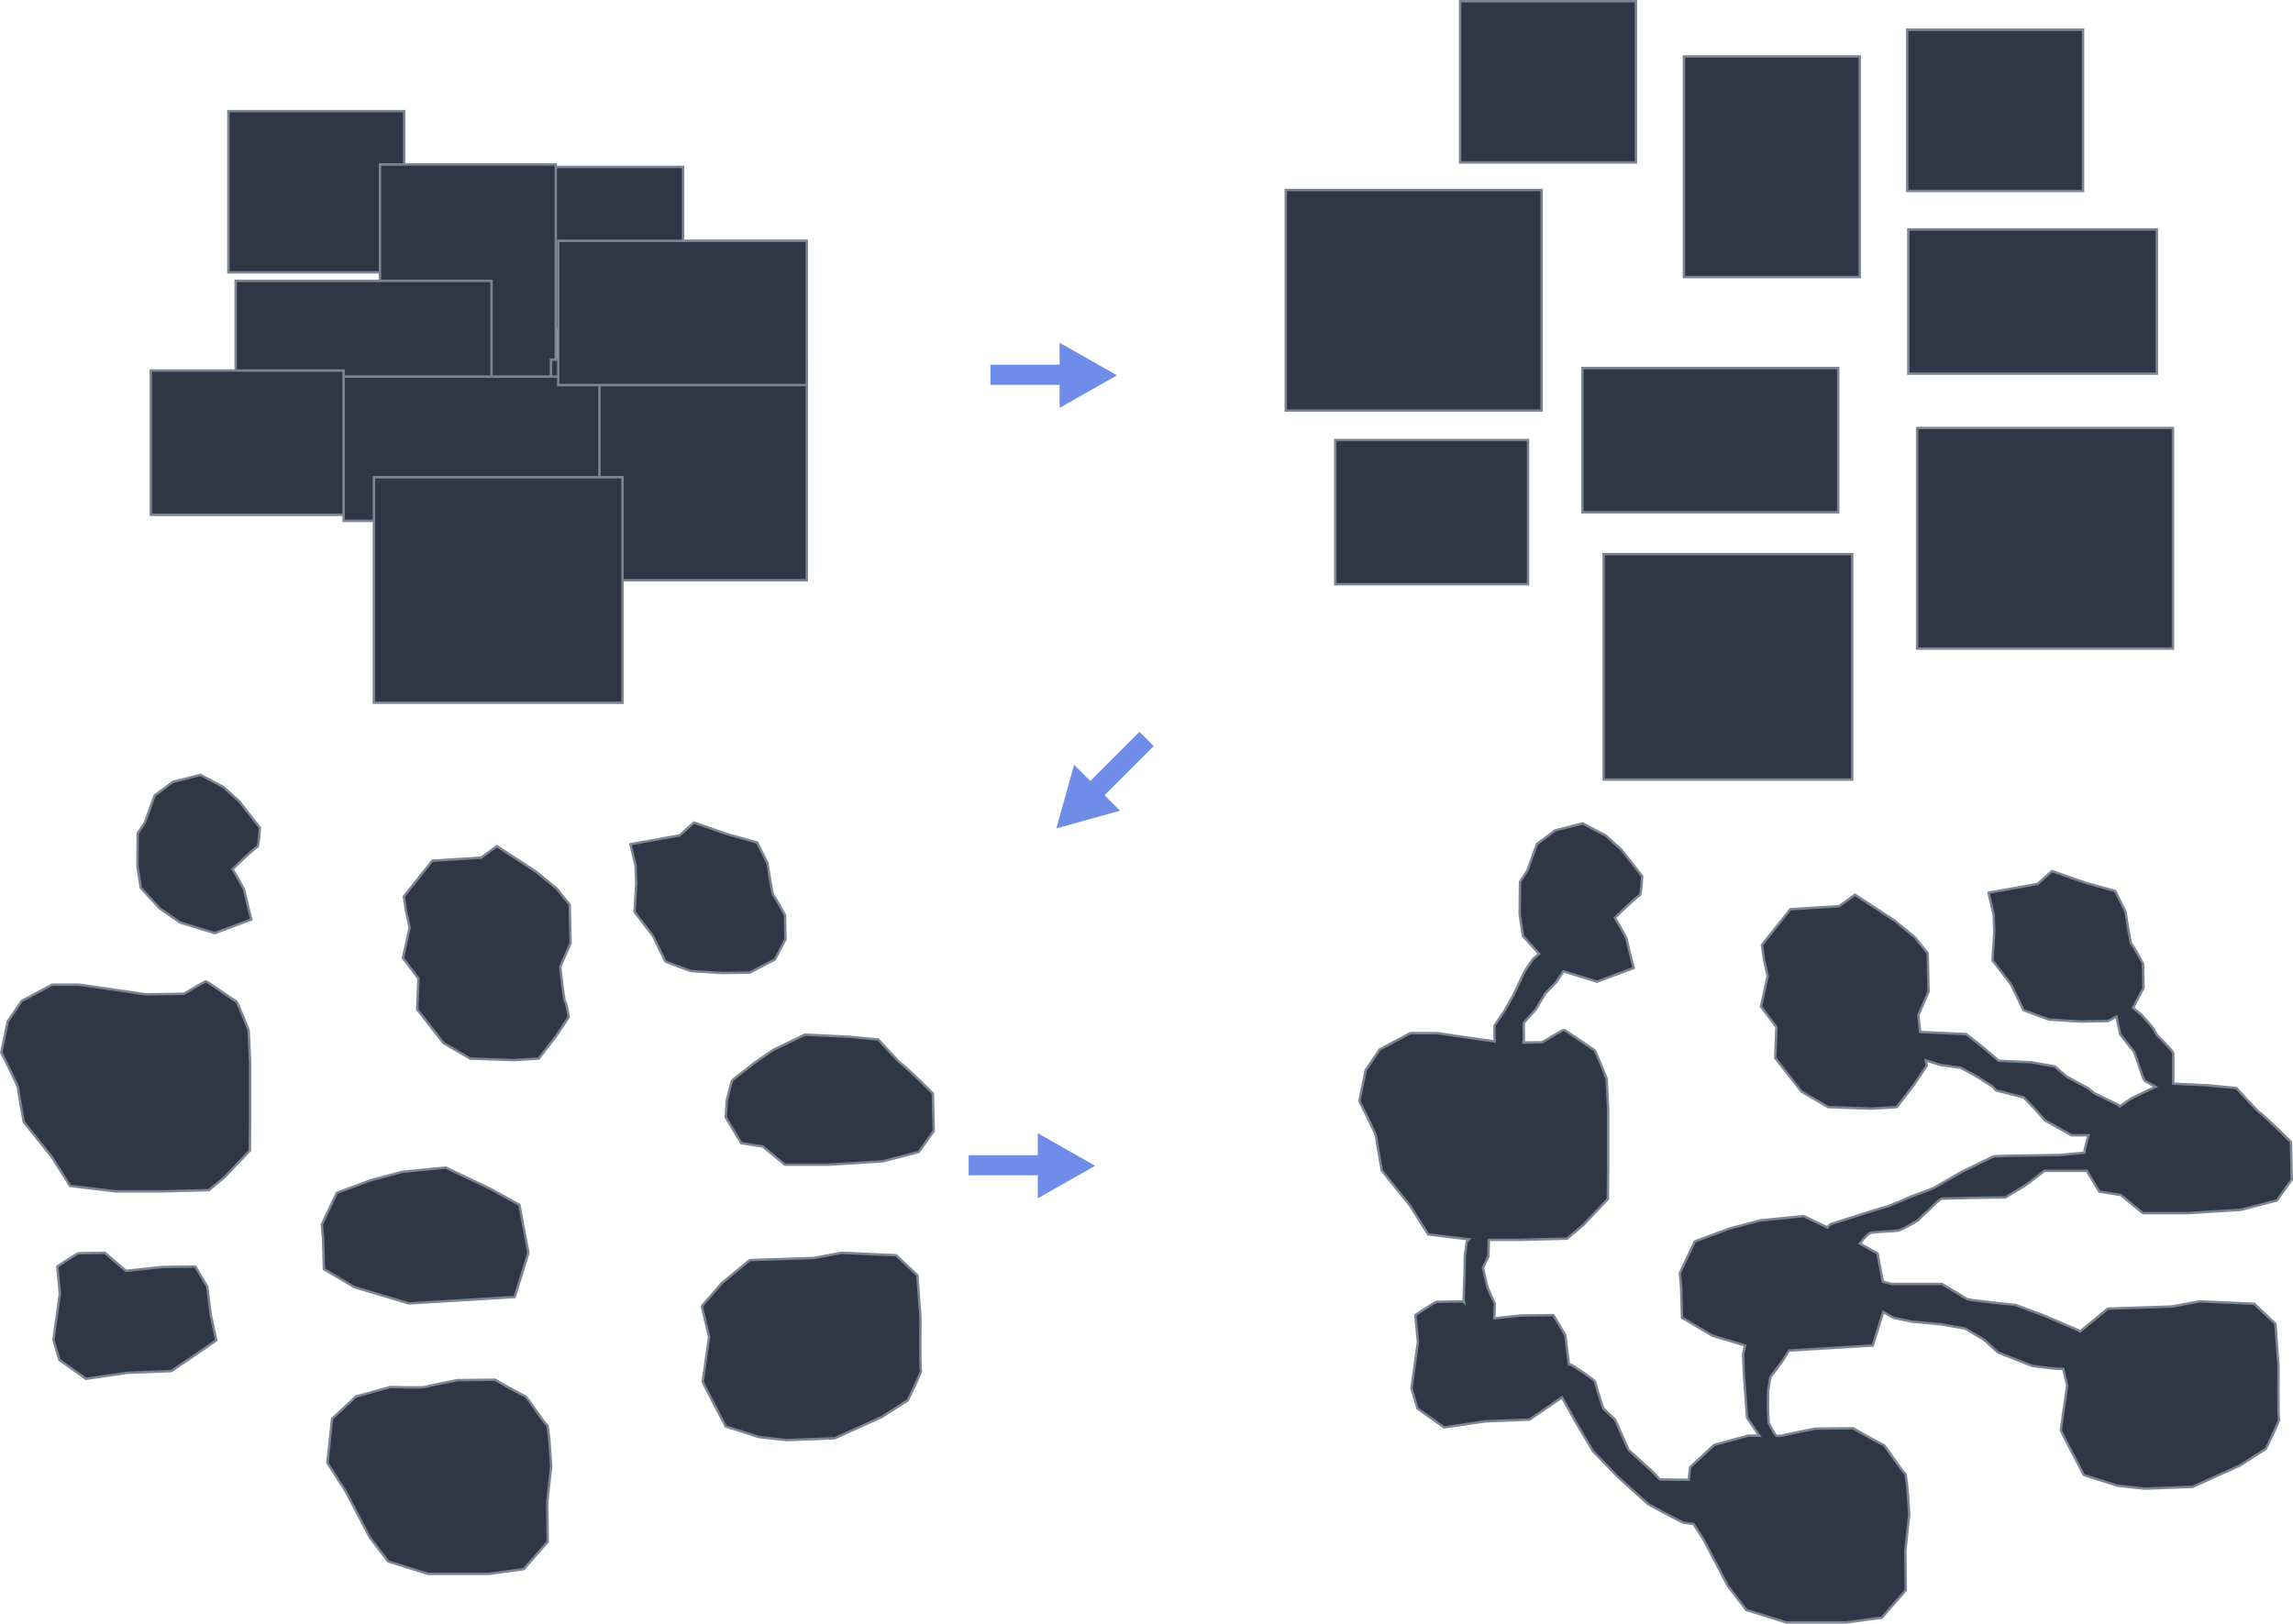 <?xml version="1.0" encoding="UTF-8"?>
<svg width="250.17mm" height="177.18mm" version="1.1" viewBox="0 0 250.17 177.18" xmlns="http://www.w3.org/2000/svg" xmlns:cc="http://creativecommons.org/ns#" xmlns:dc="http://purl.org/dc/elements/1.1/" xmlns:rdf="http://www.w3.org/1999/02/22-rdf-syntax-ns#">
 <g fill="#2f3744" stroke="#7b8694" stroke-linecap="round" stroke-width=".265">
  <rect x="24.919" y="12.125" width="19.182" height="17.595"/>
  <rect x="55.346" y="18.21" width="19.182" height="17.595"/>
  <rect x="41.455" y="17.946" width="19.182" height="24.077"/>
  <rect x="25.713" y="30.646" width="27.914" height="24.077"/>
  <rect x="60.109" y="39.245" width="27.914" height="24.077"/>
  <rect x="37.487" y="41.097" width="27.914" height="15.743"/>
  <rect x="16.452" y="40.435" width="21.034" height="15.743"/>
  <rect x="60.902" y="26.28" width="27.12" height="15.743"/>
  <rect x="40.794" y="52.077" width="27.12" height="24.606"/>
  <rect x="159.3" y=".132" width="19.182" height="17.595"/>
  <rect x="208.08" y="3.243" width="19.182" height="17.595"/>
  <rect x="183.72" y="6.159" width="19.182" height="24.077"/>
  <rect x="140.28" y="20.73" width="27.914" height="24.077"/>
  <rect x="209.16" y="46.702" width="27.914" height="24.077"/>
  <rect x="172.64" y="40.161" width="27.914" height="15.743"/>
  <rect x="145.68" y="48.015" width="21.034" height="15.743"/>
  <rect x="208.2" y="25.035" width="27.12" height="15.743"/>
  <rect x="174.96" y="60.469" width="27.12" height="24.606"/>
  <path d="m5.662 126.27-3.076-3.837s-0.628-3.506-0.628-3.737-1.819-3.837-1.819-3.837l0.695-3.373 1.521-2.249 3.34-1.786h2.943l7.309 1.058 4.134-0.066s2.249-1.356 2.381-1.356c0.132 0 3.175 2.15 3.307 2.183 0.132 0.033 1.356 3.142 1.356 3.142l0.165 3.473v5.92l-0.033 3.737-2.712 2.877-1.753 1.455-5.093 0.132h-5.126l-4.928-0.595z"/>
  <path d="m21.868 84.564-3.01 0.761-1.984 1.488-1.058 2.91-0.794 1.224-0.033 3.572 0.364 2.348 2.05 2.249 2.249 1.554 3.77 1.158 4.002-1.488s-0.761-2.977-0.761-3.142c0-0.165-1.29-2.348-1.29-2.348s2.481-2.414 2.679-2.414 0.298-2.117 0.298-2.117l-2.249-2.877-1.72-1.554z"/>
  <path d="m44.06 97.827 3.109-3.903 5.325-0.331 1.72-1.257 4.3 2.811 2.216 1.819 1.422 1.753 0.099 4.2-1.125 2.58s0.397 3.803 0.529 3.803 0.397 1.687 0.397 1.687l-1.389 2.084-1.885 2.447-2.745 0.165-4.729-0.165-2.91-1.687-2.877-3.671 0.132-3.373-1.687-2.249 0.728-3.307-0.397-1.819z"/>
  <path d="m68.783 92.124 5.355-0.959 1.567-1.403 3.695 1.286 3.204 0.889 1.123 2.245s0.538 3.555 0.655 3.555 1.263 2.128 1.263 2.128l0.047 2.643-1.146 2.198-2.736 1.427-3.017 0.047-3.391-0.21s-2.806-0.982-2.83-1.076c-0.023-0.094-1.333-2.76-1.333-2.76l-2.011-2.619 0.187-3.11-0.07-1.918z"/>
  <path d="m79.282 120.15s0.496-2.05 0.595-2.216c0.099-0.165 2.58-2.05 2.58-2.05l1.918-1.323 3.44-1.654 4.862 0.232 3.142 0.298s2.381 2.613 2.514 2.646c0.132 0.033 2.249 2.05 2.249 2.05l1.191 1.191 0.099 4.101-1.621 2.282-3.936 1.025-5.854 0.364h-4.829l-2.414-1.984-2.348-0.364-1.687-2.811z"/>
  <path d="m78.786 139.99 3.01-2.481 6.978-0.232 3.043-0.562 5.953 0.265 2.315 2.183s0.298 4.266 0.331 4.399c0.033 0.132-0.066 5.887 0.066 5.986 0.132 0.099-1.455 3.274-1.455 3.274l-2.844 1.819-5.126 2.315-5.259 0.198-2.977-0.331-3.638-1.158s-2.514-4.763-2.514-4.895 0.695-4.862 0.695-4.862l-0.794-3.373z"/>
  <path d="m35.107 133.63 1.637-3.461 3.788-1.403 3.368-0.889 4.724-0.468 4.911 2.339 3.134 1.731 0.982 5.239-1.497 4.817-11.553 0.702-5.94-1.777-3.321-1.964-0.094-3.321z"/>
  <path d="m6.53 141.16-0.281-2.947s2.151-1.45 2.339-1.45c0.187 0 2.853-0.047 2.853-0.047l2.292 1.964 3.976-0.421 3.601-0.047 1.31 2.198 0.374 3.087 0.608 2.76-2.572 1.777-2.339 1.59-4.817 0.187-4.49 0.655-2.9-2.058-0.655-2.198z"/>
  <path d="m36.23 154.82 2.619-2.432 3.742-1.029s3.508 0.094 3.742 0c0.234-0.093 3.555-0.748 3.555-0.748l4.116-0.047s3.087 1.777 3.274 1.777 2.151 3.087 2.385 3.134c0.234 0.047 0.468 4.537 0.468 4.537l-0.421 3.882 0.047 4.35-2.619 2.993-3.835 0.515h-6.595l-4.35-1.356-2.011-2.619-2.619-5.005-2.011-3.134z"/>
  <path d="m172.68 89.856-3.01 0.761-1.984 1.488-1.058 2.91-0.794 1.224-0.033 3.572 0.364 2.348 1.759 1.93c-0.272 0.227-0.6 0.501-0.631 0.525-0.093 0.07-0.982 1.45-0.982 1.45l-1.169 2.479-0.936 1.661s-1.029 1.566-1.122 1.637c-0.067 0.05-0.042 1.097-0.02 1.809l-6.258-0.906h-2.943l-3.34 1.786-1.521 2.249-0.695 3.373s1.819 3.605 1.819 3.837 0.628 3.737 0.628 3.737l3.076 3.837 1.984 3.142 4.468 0.54-0.268 0.287-0.198 1.554-0.033 1.918-0.099 2.745 0.063 0.384-0.139-0.119s-2.666 0.046-2.853 0.046c-0.187 0-2.338 1.45-2.338 1.45l0.281 2.947-0.702 5.051 0.655 2.198 2.9 2.058 4.49-0.655 4.817-0.187 2.339-1.59 1.218-0.841 1.603 2.871 1.777 2.993 2.713 2.807 3.321 2.993s3.695 2.011 3.882 2.011c0.056 0 0.501 0.059 1.052 0.135l1.132 1.764 2.619 5.005 2.011 2.619 4.35 1.356h6.595l3.835-0.514 2.619-2.994-0.047-4.35 0.421-3.882s-0.234-4.49-0.468-4.537c-0.234-0.047-2.198-3.134-2.385-3.134-0.187 0-3.274-1.778-3.274-1.778l-4.116 0.047s-3.32 0.655-3.554 0.748c-0.059 0.024-0.327 0.035-0.694 0.039-0.177-0.069-0.852-1.451-0.852-1.451l-0.066-1.687 0.033-1.885 0.232-1.389 1.29-1.72 0.741-1.175 9.139-0.555 1.135-3.654c0.576 0.321 1.124 0.633 1.124 0.633l2.058 0.421 3.087 0.281 2.666 0.468 2.058 1.216 1.544 1.403 3.695 1.45s2.385 0.327 2.712 0.327c0.069 0 0.447 7e-3 0.701 0.01l0.429 1.822s-0.695 4.729-0.695 4.862 2.514 4.895 2.514 4.895l3.638 1.158 2.977 0.331 5.259-0.198 5.126-2.315 2.844-1.819s1.587-3.175 1.455-3.274c-0.132-0.099-0.033-5.854-0.066-5.986-0.033-0.132-0.331-4.399-0.331-4.399l-2.315-2.183-5.953-0.265-3.043 0.562-6.978 0.232-3.01 2.481-0.017 0.019c-0.108-0.07-0.29-0.187-0.29-0.187l-3.601-1.544-3.134-1.169s-5.145-0.514-5.332-0.655c-0.187-0.14-2.712-1.637-2.712-1.637h-5.473l-0.977-0.241-0.581-3.098-1.933-1.067c0.033-0.028 0.06-0.055 0.076-0.083 0.14-0.234 0.795-0.982 1.076-1.076 0.281-0.093 2.105-0.187 2.105-0.187s0.842 0 1.262-0.187c0.421-0.187 1.918-0.983 2.058-1.216 0.14-0.234 1.076-0.982 1.45-1.403s0.888-0.748 0.888-0.748l3.508-0.093 3.461-0.046s2.151-1.263 2.572-1.591c0.421-0.327 1.684-1.31 1.684-1.31h4.627l1.364 2.274 2.348 0.364 2.414 1.984h4.829l5.854-0.364 3.936-1.025 1.621-2.282-0.099-4.101-1.191-1.191s-2.117-2.017-2.249-2.05c-0.132-0.033-2.514-2.646-2.514-2.646l-3.142-0.298-3.737-0.178v-3.328c0-0.232-1.786-1.984-1.786-1.984l-0.364-0.695-1.257-1.455-0.977-0.814 1.135-2.178-0.047-2.643s-1.146-2.128-1.263-2.128-0.655-3.555-0.655-3.555l-1.122-2.245-3.204-0.889-3.695-1.286-1.567 1.403-5.356 0.959 0.561 2.362 0.07 1.918-0.187 3.11 2.011 2.619s1.31 2.666 1.333 2.76c0.023 0.093 2.829 1.076 2.829 1.076l3.391 0.21 3.017-0.047 0.936-0.488 0.407 1.939 1.521 1.918s0.529 1.488 0.562 1.621c0.033 0.132 0.463 1.455 0.628 1.554 0.13 0.078 0.791 0.433 1.14 0.622l-2.628 1.264-1.275 0.879c-0.083-0.103-0.15-0.177-0.18-0.184-0.132-0.033-2.282-1.125-2.414-1.158-0.132-0.033-0.827-0.628-0.827-0.628s-2.183-1.191-2.315-1.257c-0.132-0.066-1.323-1.125-1.323-1.125l-2.547-0.463-3.605-0.165-1.488-1.29-2.05-1.621-5.02-0.229c-0.109-0.909-0.206-1.821-0.206-1.821l1.125-2.58-0.099-4.2-1.422-1.753-2.216-1.819-4.3-2.811-1.72 1.257-5.325 0.331-3.109 3.903 0.232 1.587 0.397 1.819-0.728 3.307 1.687 2.249-0.132 3.373 2.877 3.671 2.91 1.687 4.729 0.165 2.745-0.165 1.885-2.447 1.389-2.084s-0.056-0.317-0.102-0.577l1.59 0.511 2.216 0.298s1.587 0.86 1.753 0.959c0.165 0.099 1.72 1.091 1.72 1.091l0.397 0.43 3.01 0.761 1.356 1.422 0.959 1.091 2.91 1.621h1.817c-0.177 0.657-0.395 1.554-0.395 1.554l-0.019 0.343-2.701 0.25s-2.76 0.047-2.947 0.047-3.835 0.047-4.162 0.093c-0.327 0.047-2.994 1.45-3.274 1.543-0.281 0.094-3.087 1.777-3.368 1.918s-2.479 0.935-2.479 0.935-2.432 1.076-2.712 1.123c-0.281 0.047-2.479 0.748-2.479 0.748l-3.648 1.169-0.268 0.331-2.599-1.238-4.724 0.468-3.368 0.889-3.788 1.403-1.637 3.461 0.141 1.544 0.093 3.321 3.321 1.964 3.565 1.067-0.218 0.945 0.099 2.414 0.165 2.216 0.165 2.315 1.352 1.964c-0.536-0.011-1.2-0.024-1.2-0.024l-3.742 1.029-2.619 2.432-0.146 1.371-3.16-0.042-0.842-0.889-2.572-2.338-1.45-3.274-1.31-1.263s-0.889-2.712-0.889-2.9c0-0.187-2.525-1.824-2.525-1.824l-0.321-0.064-0.021-0.095-0.374-3.087-1.31-2.198-3.601 0.046-2.834 0.3 0.048-1.613s-0.794-1.687-0.827-1.852c-0.033-0.165-0.463-2.05-0.463-2.05l0.595-1.257 0.033-1.488 8e-3 -0.298h3.431l5.093-0.132 1.753-1.455 2.712-2.877 0.033-3.737v-5.92l-0.165-3.473s-1.224-3.109-1.356-3.142c-0.132-0.033-3.175-2.183-3.307-2.183-0.132 0-2.381 1.356-2.381 1.356l-2.039 0.033 0.054-0.384-0.023-1.754 1.333-1.497 1.006-1.707 1.193-1.239 0.809-1.188 3.655 1.122 4.002-1.488s-0.761-2.977-0.761-3.142c0-0.165-1.29-2.348-1.29-2.348s2.481-2.414 2.679-2.414 0.298-2.117 0.298-2.117l-2.249-2.877-1.72-1.554z"/>
 </g>
 <g fill="#6f8ce9">
  <g transform="matrix(.235 0 0 .231 -36.677 -188.44)">
   <rect transform="rotate(-90)" x="-997.56" y="615.9" width="9.5" height="43.5"/>
   <path transform="rotate(-90 730.52 904.44)" d="m641.9 848.56-15.372-26.625h30.744z"/>
  </g>
  <g transform="matrix(-.167 .167 -.163 -.163 389.78 139.61)">
   <rect transform="rotate(-90)" x="-997.56" y="615.9" width="9.5" height="43.5"/>
   <path transform="rotate(-90 730.52 904.44)" d="m641.9 848.56-15.372-26.625h30.744z"/>
  </g>
  <g transform="matrix(.235 0 0 .231 -39.058 -102.18)">
   <rect transform="rotate(-90)" x="-997.56" y="615.9" width="9.5" height="43.5"/>
   <path transform="rotate(-90 730.52 904.44)" d="m641.9 848.56-15.372-26.625h30.744z"/>
  </g>
 </g>
</svg>
